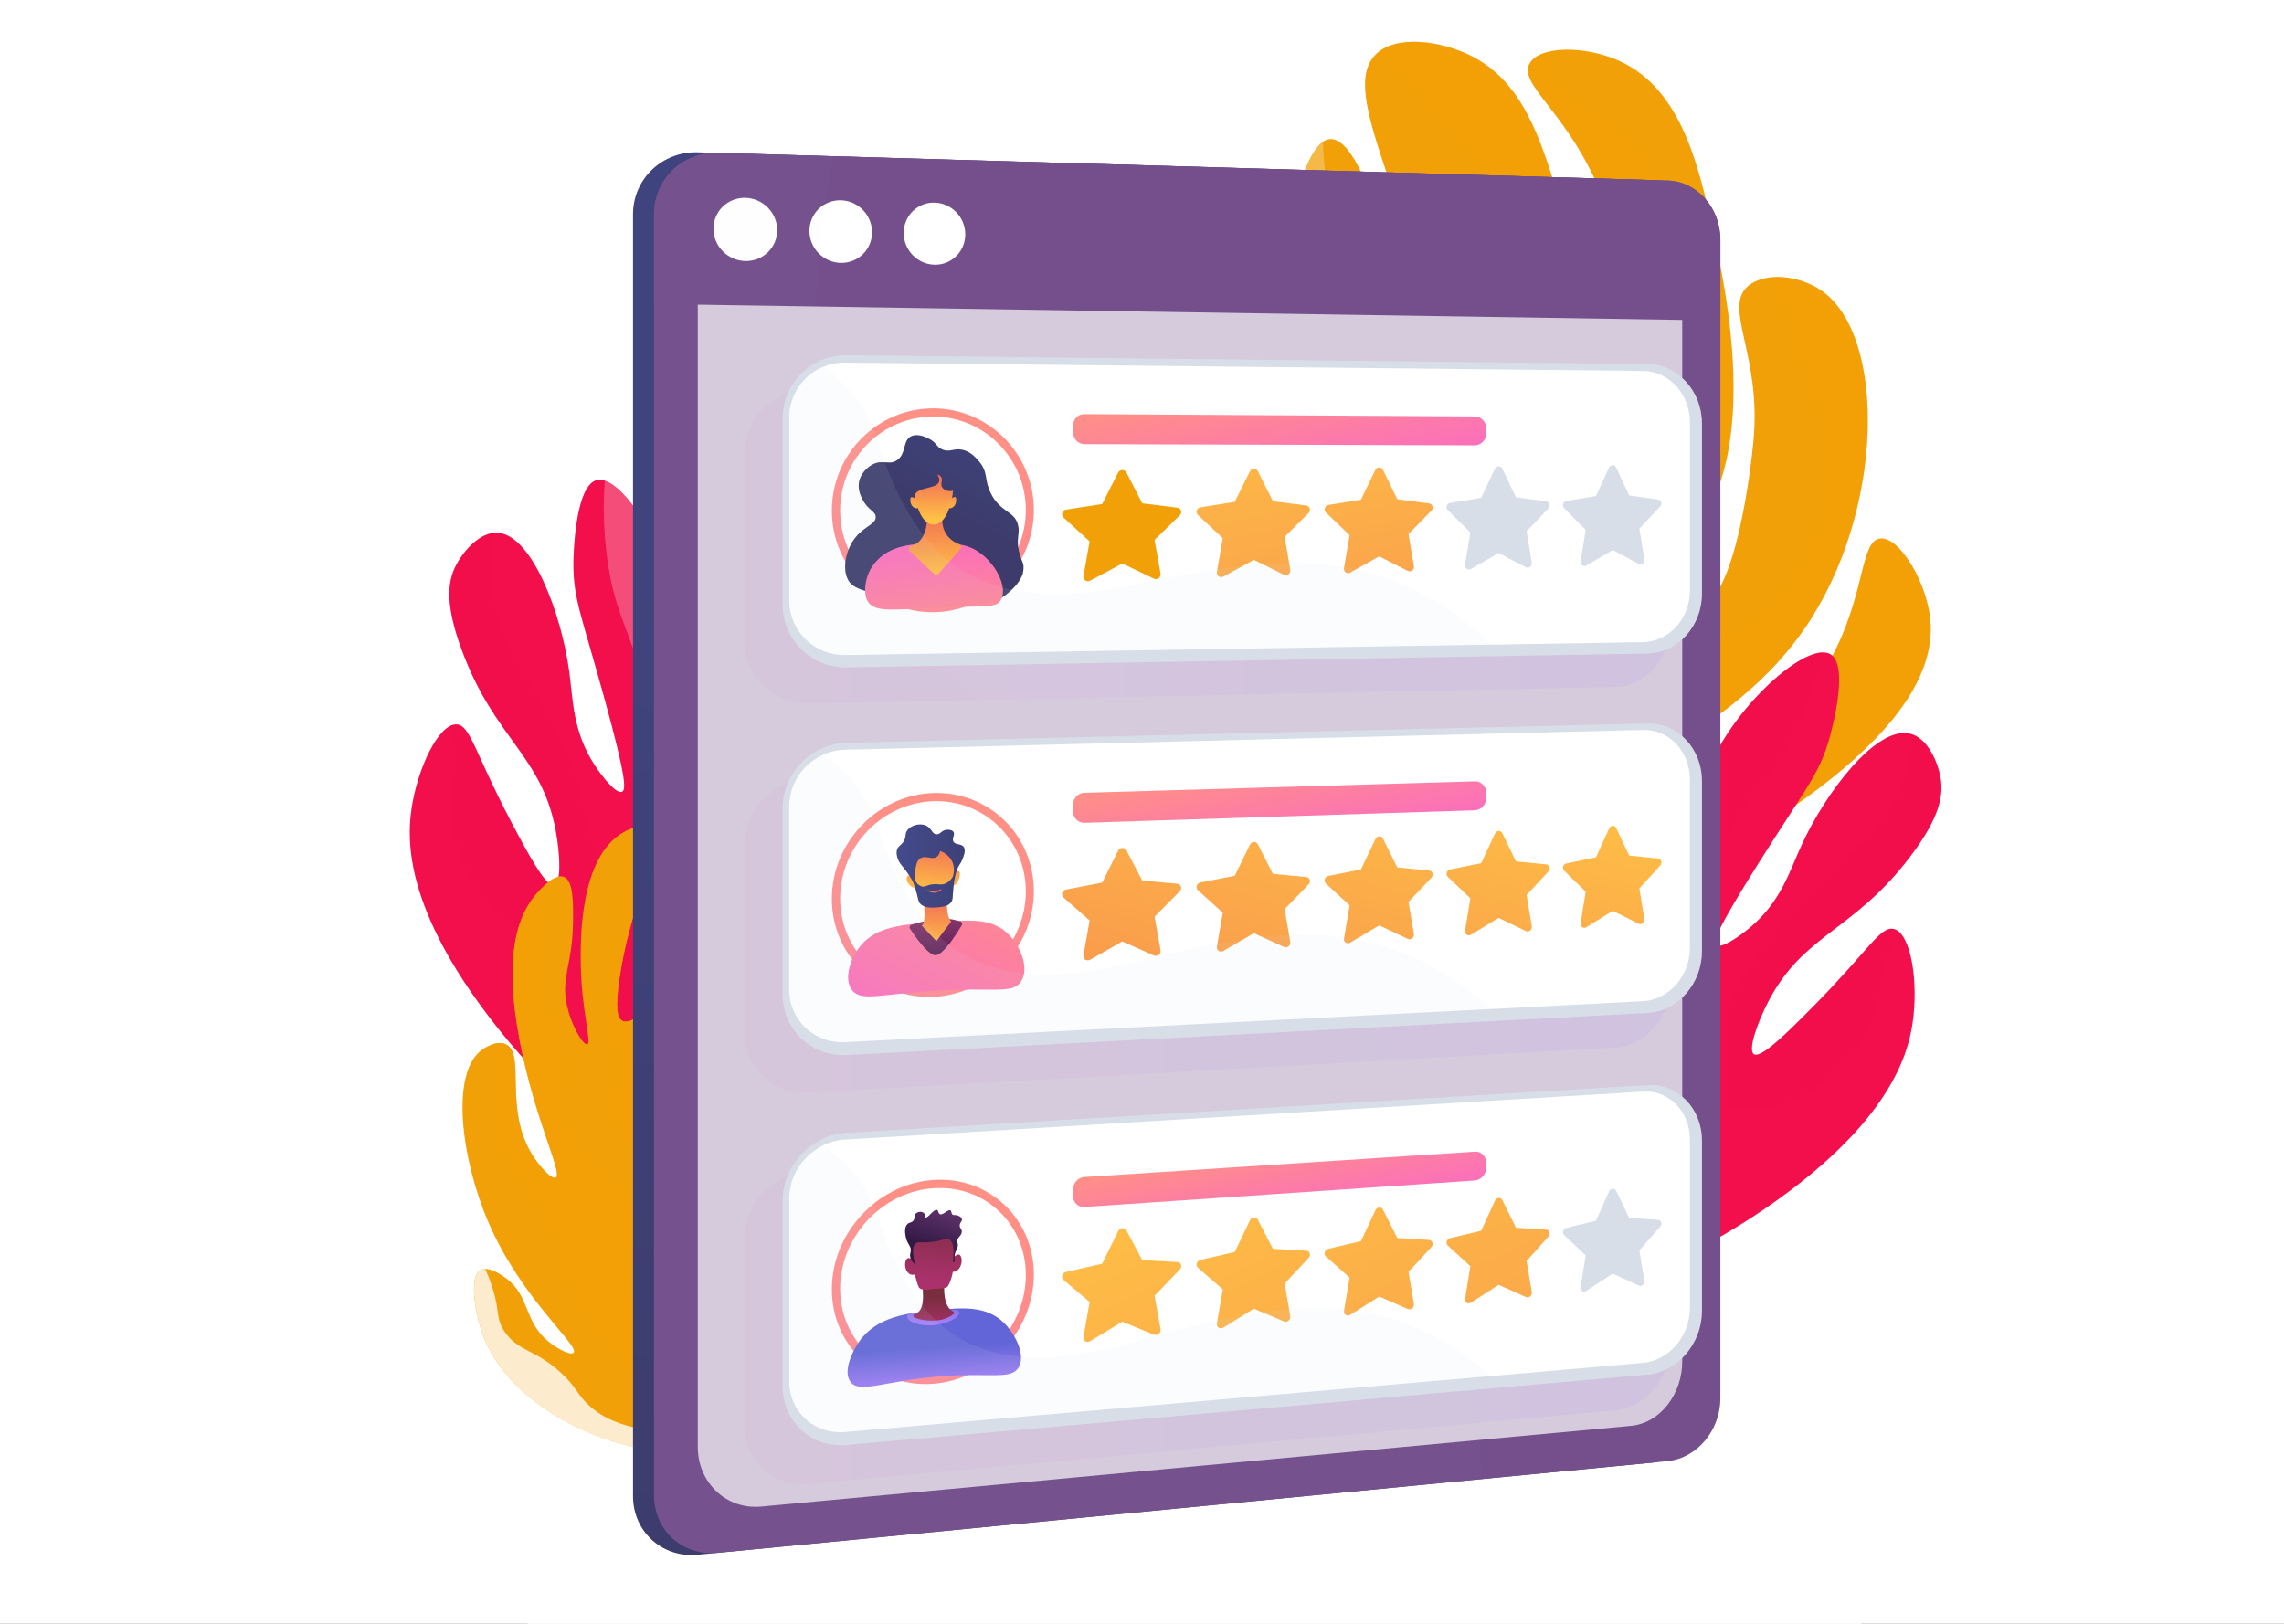 <svg width="1440" height="1024" viewBox="0 0 1440 1024" fill="none" xmlns="http://www.w3.org/2000/svg">
<rect x="0" y="0" width="1440" height="1024" fill="#333333" stroke="none"/>
<g clip-path="url(#clip0)">
<rect width="1440" height="1024" fill="white"/>
<path d="M848.593 1138H657.407C369.429 1138 136 903.058 136 613.213V420.787C136 130.942 369.429 -104 657.407 -104C1050.96 -104 1370 217.112 1370 613.213C1370 903.058 1136.57 1138 848.593 1138Z" fill="white"/>
<path d="M516.245 797.371C539.528 763.023 569.962 706.849 579.142 633.166C583.666 596.843 584.331 546.092 564.474 493.566C559.984 481.715 541.49 432.772 521.899 434.479C513.717 435.182 506.832 444.589 504.071 452.121C495.091 476.593 523.03 497.617 512.852 517.502C509.659 523.729 503.073 529.152 498.683 527.947C496.654 527.378 490.467 524.164 490.767 486.636C491.166 436.019 502.907 426.712 500.313 392.733C499.248 378.874 496.155 338.366 472.307 328.792C464.79 325.779 452.815 324.875 445.531 331.336C433.224 342.25 443.269 365.951 449.855 410.108C456.507 454.8 456.574 500.563 451.851 501.366C448.126 502.002 440.01 474.685 435.553 454.23C427.57 417.54 432.293 407.697 427.171 382.723C418.523 340.676 390.816 299.499 376.414 302.713C362.278 305.86 361.546 351.623 361.513 354.837C361.313 377.769 366.801 388.348 381.536 442.179C394.641 490.017 394.807 498.052 392.18 499.291C388.654 500.964 379.94 490.218 374.884 482.452C361.147 461.328 361.313 441.744 358.952 424.001C354.029 386.975 335.536 337.831 314.148 335.989C302.64 335.019 291.83 347.84 287.24 357.013C282.217 367.056 280.521 381.117 291.165 409.974C311.787 465.914 341.39 475.991 350.37 523.662C353.064 538.091 354.062 556.804 349.505 558.21C344.317 559.851 332.974 538.559 322.065 517.87C299.314 474.685 296.553 457.243 287.839 456.842C276.63 456.34 263.125 484.36 259.367 510.572C256.506 530.558 255.841 573.175 309.558 642.874C372.057 723.955 453.481 770.723 516.245 797.371Z" fill="#F20F4B"/>
<path opacity="0.26" d="M347.244 452.691C372.09 501.098 364.506 513.05 385.661 563.399C403.688 606.283 418.456 619.641 447.161 664.534C466.985 695.533 491.864 739.121 515.646 796.132C408.877 741.531 382.035 698.58 380.538 667.48C379.94 654.926 382.268 620.076 360.182 600.726C347.177 589.344 339.194 595.102 321.3 582.18C291.098 560.386 285.411 523.528 284.745 518.674C282.284 500.998 286.674 494.202 286.974 480.979C287.14 474.283 286.209 466.65 283.315 458.08C284.845 457.21 286.375 456.775 287.839 456.842C296.553 457.243 299.314 474.685 322.065 517.87C332.974 538.559 344.317 559.851 349.505 558.21C354.062 556.771 353.064 538.057 350.37 523.662C341.423 475.991 311.82 465.914 291.165 409.974C280.521 381.117 282.251 367.09 287.24 357.013C291.431 348.61 300.811 337.228 311.188 336.056C308.993 348.577 308.328 362.503 310.789 377.267C315.612 406.124 328.617 416.468 347.244 452.691Z" fill="#F20F4B"/>
<path opacity="0.26" d="M479.391 407.798C481.121 433.274 475.566 439.266 472.539 471.304C468.681 512.313 466.752 532.801 476.797 553.758C490.966 583.285 514.715 585.193 519.804 615.322C521.999 628.412 518.008 630.822 520.502 647.862C524.261 673.338 536.235 688.302 540.892 697.509C549.041 713.678 549.606 741.866 517.276 794.927C532.277 703.97 513.518 657.905 490.168 632.563C469.08 609.698 450.587 610.602 431.861 580.339C406.915 540.032 427.005 517.971 408.578 441.241C397.402 394.708 387.091 388.816 382.301 348.041C380.372 331.671 380.372 316.573 381.303 303.182C396.371 308.17 419.388 345.095 427.171 382.79C432.326 407.764 427.57 417.607 435.553 454.297C440.01 474.718 448.092 502.069 451.851 501.433C456.574 500.63 456.474 454.867 449.855 410.175C443.303 365.985 433.224 342.283 445.531 331.403C451.385 326.214 460.266 325.779 467.417 327.352C467.584 338.634 468.515 348.376 469.679 356.444C473.138 380.547 477.895 385.87 479.391 407.798Z" fill="white"/>
<path d="M501.277 897.635C486.842 905 445.232 923.747 395.207 911.461C360.515 902.958 316.244 878.185 303.438 838.983C299.713 827.601 295.489 805.305 302.939 800.987C308.128 797.974 317.275 804.769 319.038 806.075C334.205 817.357 330.081 832.79 345.348 845.645C351.268 850.633 359.816 854.952 361.613 853.043C365.704 848.691 328.75 819.399 307.796 770.489C290.666 730.484 283.681 676.117 304.203 661.755C304.968 661.22 313.117 655.662 319.104 658.675C331.711 665.003 316.843 700.12 336.533 729.781C341.157 736.744 348.009 743.942 350.403 742.669C355.492 739.958 334.671 702.028 325.79 645.419C318.007 595.939 329.016 575.15 336.933 565.241C339.061 562.563 349.14 550.444 355.526 552.955C361.546 555.332 361.413 569.626 361.28 581.009C361.014 607.958 353.829 615.959 357.156 632.597C360.016 647.059 367.766 659.245 370.227 658.542C373.287 657.638 366.635 637.451 366.169 608.46C365.937 593.897 365.105 540.635 393.078 524.834C399.098 521.419 408.611 518.54 412.669 522.39C416.86 526.374 413.068 535.48 404.886 560.186C399.83 575.485 393.677 594.935 390.417 617.633C387.889 635.342 388.954 642.037 392.346 643.778C395.173 645.218 399.497 643.109 402.125 640.799C415.197 629.316 396.803 603.907 408.511 574.815C412.037 566.011 419.92 553.022 427.138 553.892C439.71 555.432 444.101 598.149 444.567 603.137C446.529 623.458 449.323 652.415 435.553 682.645C428.535 698.045 417.924 712.205 423.712 721.11C425.242 723.487 428.435 726.232 431.661 725.864C439.178 724.994 439.345 707.92 451.951 685.758C457.206 676.552 462.86 666.576 468.981 667.246C475.899 667.982 480.988 682.076 482.451 692.922C486.642 723.554 465.056 749.633 471.143 754.219C471.675 754.621 473.903 754.453 478.327 754.119C488.272 753.315 490.634 751.809 493.927 752.478C501.51 754.085 505.236 765.601 505.601 766.84C511.788 786.759 486.709 800.116 474.103 842.23C467.584 863.957 470.577 872.695 472.473 876.745C479.292 891.073 495.49 896.128 501.277 897.635Z" fill="#F2A007"/>
<path d="M502.475 897.266C501.81 897.333 501.178 897.4 500.512 897.434C500.712 897.501 500.912 897.534 501.078 897.601C501.543 897.501 502.009 897.367 502.475 897.266Z" fill="url(#paint0_linear)"/>
<path d="M501.277 897.635C501.211 897.668 501.144 897.702 501.078 897.735C502.841 897.467 504.604 897.166 506.433 896.798C505.069 896.965 503.772 897.099 502.475 897.233C502.009 897.333 501.543 897.467 501.078 897.568C501.144 897.601 501.211 897.635 501.277 897.635Z" fill="url(#paint1_linear)"/>
<path d="M477.396 884.043C482.285 889.6 488.605 893.048 493.827 895.157C487.574 891.943 482.052 888.227 477.396 884.043Z" fill="url(#paint2_linear)"/>
<path d="M499.648 897.969C500.08 897.902 500.546 897.835 500.978 897.768C500.878 897.735 500.745 897.735 500.645 897.701C500.28 897.768 499.947 897.869 499.581 897.936C499.614 897.936 499.614 897.969 499.648 897.969Z" fill="url(#paint3_linear)"/>
<path opacity="0.8" d="M308.527 707.987C309.791 731.186 324.46 737.346 342.753 773.635C353.796 795.529 350.304 796.969 358.785 814.143C363.475 823.617 394.043 882.838 456.208 896.496C464.823 898.405 479.857 900.681 499.115 898.036C499.248 898.003 499.415 897.969 499.548 897.936C499.282 897.802 498.982 897.702 498.716 897.568C473.571 899.275 460.532 892.546 453.215 885.415C443.502 875.941 445.964 866.601 431.428 850.767C416.427 834.396 408.844 836.137 401.194 824.487C386.725 802.56 406.715 785.922 395.672 757.064C385.86 731.454 366.169 734.166 358.985 707.552C354.229 690.01 362.378 687.264 358.087 663.529C353.464 638.087 343.419 637.384 341.789 616.628C340.292 597.646 348.308 593.093 349.14 569.559C349.339 564.136 349.073 559.014 348.574 554.294C343.452 557.306 338.396 563.433 336.933 565.207C329.016 575.116 318.007 595.906 325.79 645.385C334.671 701.994 355.492 739.924 350.403 742.636C348.009 743.908 341.157 736.744 336.533 729.747C316.876 700.086 331.744 664.969 319.104 658.642C316.177 657.169 312.718 657.738 309.891 658.775C310.623 662.291 311.221 666.04 311.587 669.99C313.35 689.507 307.762 693.223 308.527 707.987Z" fill="#F2A007"/>
<path d="M499.681 897.501C498.982 897.367 498.284 897.199 497.585 897.032C497.984 897.199 498.35 897.4 498.75 897.568C499.049 897.534 499.382 897.534 499.681 897.501Z" fill="url(#paint4_linear)"/>
<path d="M499.581 897.936C499.947 897.869 500.28 897.768 500.645 897.701C500.346 897.635 500.013 897.568 499.714 897.501C499.415 897.534 499.082 897.534 498.783 897.568C499.016 897.702 499.315 897.802 499.581 897.936Z" fill="url(#paint5_linear)"/>
<path d="M499.149 898.034C499.315 898.002 499.481 898.002 499.647 897.969C499.614 897.969 499.614 897.936 499.58 897.936C499.414 897.969 499.281 898.002 499.149 898.034Z" fill="url(#paint6_linear)"/>
<path opacity="0.8" d="M499.149 898.036C474.469 903.593 453.88 904.33 439.677 903.928C413.534 903.225 385.295 902.054 368.232 883.105C363.176 877.481 362.311 873.866 354.428 866.434C338.063 850.967 327.154 852.675 318.406 840.154C312.419 831.584 315.313 827.634 310.556 812.335C309.425 808.719 307.929 804.669 305.933 800.283C304.869 800.317 303.871 800.518 303.006 801.053C295.555 805.372 299.78 827.667 303.505 839.05C316.31 878.251 360.581 903.024 395.273 911.527C444.101 923.512 484.88 905.97 500.246 898.237C500.08 898.17 499.88 898.07 499.714 898.003C499.481 898.003 499.315 898.003 499.149 898.036Z" fill="white"/>
<path opacity="0.8" d="M469.08 667.212C462.96 666.542 457.273 676.518 452.051 685.725C439.444 707.853 439.278 724.96 431.761 725.83C428.535 726.198 425.342 723.453 423.812 721.076C418.024 712.172 428.634 698.011 435.653 682.611C449.423 652.381 446.629 623.424 444.666 603.103C444.201 598.149 439.81 555.432 427.237 553.858C419.986 552.955 412.137 565.977 408.611 574.782C396.903 603.873 415.33 629.282 402.225 640.765C399.597 643.075 395.273 645.184 392.446 643.744C389.087 642.004 387.989 635.308 390.517 617.599C393.776 594.901 399.897 575.451 404.986 560.152C413.168 535.446 416.96 526.34 412.769 522.357C410.573 520.247 406.748 520.18 402.757 521.051C402.757 524.566 402.424 528.181 401.56 531.797C398.466 544.954 391.781 546.661 388.189 561.324C384.995 574.413 389.452 576.656 386.958 593.227C384.43 610.066 379.541 609.698 377.911 622.754C375.616 641.066 384.962 643.711 386.792 667.747C388.488 689.976 380.971 693.491 385.827 707.886C390.849 722.784 399.497 720.809 409.343 737.514C422.714 760.245 410.241 769.986 423.545 791.914C433.457 808.217 444.766 810.125 447.261 825.86C448.724 835.066 445.332 837.61 446.995 848.021C449.39 863.12 458.969 873.33 462.994 877.582C473.837 889.098 487.042 894.488 497.652 896.998C496.355 896.396 495.091 895.76 493.86 895.124C488.671 893.015 482.318 889.566 477.429 884.009C471.641 878.854 467.151 873.062 464.257 866.735C458.304 853.646 458.337 843.268 458.337 843.268C458.437 822.177 473.105 814.143 468.881 801.957C464.657 789.805 447.46 790.374 446.363 780.063C445.531 772.497 454.612 770.924 458.736 758.805C463.359 745.213 454.445 739.924 456.674 723.788C458.869 707.886 468.448 706.313 472.673 690.478C474.036 685.323 474.901 678.427 473.537 669.622C472.14 668.283 470.644 667.379 469.08 667.212Z" fill="#F2A007"/>
<path d="M499.681 897.501C499.947 897.467 500.213 897.467 500.512 897.434C498.816 896.965 496.454 896.229 493.794 895.157C495.024 895.793 496.288 896.429 497.585 897.032C498.317 897.199 499.016 897.367 499.681 897.501Z" fill="url(#paint7_linear)"/>
<path d="M501.078 897.601C500.945 897.634 500.779 897.668 500.645 897.701C500.745 897.734 500.878 897.734 500.978 897.767C501.011 897.767 501.045 897.767 501.078 897.767C501.144 897.734 501.211 897.701 501.277 897.668C501.211 897.634 501.144 897.601 501.078 897.601Z" fill="url(#paint8_linear)"/>
<path d="M501.045 897.768C501.045 897.768 501.078 897.768 501.078 897.735C501.045 897.735 501.011 897.735 500.978 897.735C501.011 897.768 501.011 897.768 501.045 897.768Z" fill="url(#paint9_linear)"/>
<path d="M499.648 897.969C499.814 898.036 500.013 898.137 500.18 898.204C500.479 898.07 500.745 897.902 501.011 897.768H500.978C500.546 897.835 500.08 897.902 499.648 897.969Z" fill="url(#paint10_linear)"/>
<path d="M500.645 897.701C500.778 897.668 500.945 897.634 501.078 897.601C500.912 897.568 500.712 897.501 500.512 897.434C500.246 897.467 499.947 897.467 499.681 897.501C500.013 897.568 500.313 897.635 500.645 897.701Z" fill="url(#paint11_linear)"/>
<path d="M654.18 663.529C741.625 591.152 767.036 525.436 774.121 478.937C779.543 443.25 789.987 315.133 764.209 216.711C760.75 203.554 750.273 166.495 767.469 150.225C775.086 142.994 788.989 139.111 798.801 144.266C814.567 152.501 807.549 177.542 817.827 246.572C821.12 268.7 826.275 295.951 844.003 324.005C845.267 326.013 856.975 344.526 860.335 342.919C864.792 340.777 850.024 304.99 832.794 246.17C812.771 177.81 808.979 145.003 820.388 113.266C822.982 106.035 829.468 87.991 838.848 87.69C852.518 87.255 866.987 124.649 872.276 154.175C877.365 182.597 872.309 194.649 879.693 237.801C884.948 268.533 889.272 272.718 892.432 273.086C899.55 273.99 909.229 256.716 913.154 241.517C922.135 206.768 900.315 185.677 877.298 118.087C862.863 75.672 854.048 48.722 866.721 34.997C879.327 21.338 908.531 25.757 927.39 35.164C960.053 51.468 971.195 87.556 982.371 123.778C990.653 150.593 1009.85 212.727 1002.13 257.251C1000.4 267.294 1001.63 280.484 1004.19 280.92C1008.41 281.656 1021.09 247.777 1023.75 212.76C1027.47 164.118 1011.04 125.352 1006.45 115.108C985.664 68.943 957.425 52.974 964.343 40.119C970.53 28.636 999.966 28.569 1021.85 38.847C1060.8 57.159 1071.51 106.404 1080.73 148.752C1087.78 181.158 1110.29 284.602 1067.49 335.722C1061.77 342.551 1045.43 359.758 1050.42 373.082C1052.99 379.878 1061.23 385.971 1068.52 385.134C1094.7 382.188 1104.27 290.762 1105.47 278.509C1110.79 224.042 1086.25 194.482 1101.81 180.656C1112.42 171.249 1134.28 173.592 1148.18 183.133C1189.79 211.622 1188.13 323.302 1137.7 396.449C1083.22 475.488 979.012 498.956 983.502 510.572C985.464 515.627 1005.42 512.146 1013.84 510.673C1023.62 508.966 1118.04 490.888 1158.09 407.965C1175.95 370.94 1173.42 340.81 1185.5 339.605C1197.54 338.4 1214.64 366.922 1217 390.691C1224.55 466.483 1086.85 537.856 1030.53 567.048C956.194 605.547 831.298 655.829 654.18 663.529Z" fill="#F2A007"/>
<path opacity="0.26" d="M942.557 119.359C962.115 156.753 942.324 174.931 951.737 239.977C959.421 293.138 974.255 292.033 976.118 326.649C978.812 376.463 949.974 413.187 899.75 477.095C866.422 519.51 826.175 569.759 754.829 613.715C721.934 633.968 690.535 647.928 663.394 657.637C661.664 658.641 659.934 659.612 658.172 660.616C712.488 649.468 754.497 634.973 784.066 623.021C819.922 608.492 837.617 597.646 853.117 584.556C878.396 563.265 879.194 551.782 918.609 502.169C961.017 448.74 965.075 455.736 978.613 429.624C1001.36 385.669 987.393 370.604 1012.57 334.65C1032.43 306.295 1047.83 306.027 1056.84 280.35C1062.86 263.21 1059.44 253.602 1053.92 211.923C1041.91 121.032 1050.96 111.458 1035.19 92.845C1017.73 72.189 999.102 75.102 981.074 47.316C978.014 42.629 975.586 37.942 973.59 33.389C969.233 34.862 965.94 37.072 964.31 40.152C957.392 53.007 985.631 69.009 1006.42 115.14C1011.04 125.384 1027.47 164.151 1023.72 212.793C1021.02 247.81 1008.38 281.689 1004.16 280.953C1001.6 280.517 1000.37 267.327 1002.1 257.284C1009.81 212.76 990.62 150.626 982.338 123.811C971.129 87.555 959.986 51.501 927.357 35.197C909.362 26.192 882.021 21.806 868.55 33.222C875.402 40.821 883.318 49.659 892.033 59.502C923.265 94.753 938.865 112.362 942.557 119.359Z" fill="#F2A007"/>
<path opacity="0.26" d="M1185.5 339.571C1173.43 340.777 1175.99 370.906 1158.09 407.932C1118.05 490.888 1023.62 508.932 1013.84 510.639C1005.42 512.112 985.465 515.594 983.503 510.539C979.012 498.889 1083.19 475.422 1137.7 396.416C1188.13 323.268 1189.79 211.589 1148.18 183.1C1139.47 177.141 1127.62 173.994 1117.38 174.797C1120.31 186.816 1124.07 200.608 1128.86 215.74C1141.89 256.95 1150.18 268.5 1150.64 292.001C1151.34 328.859 1132.02 357.113 1124.56 368.027C1102.28 400.667 1086.51 396.75 1022.65 448.238C980.842 481.916 964.81 501.969 959.754 508.463C935.606 539.497 924.796 566.848 921.636 573.677C906.436 606.484 846.532 642.874 655.545 662.458C655.112 662.826 654.68 663.195 654.214 663.563C831.365 655.863 956.262 605.614 1030.57 567.082C1086.88 537.89 1224.58 466.517 1217.03 390.725C1214.64 366.889 1197.54 338.366 1185.5 339.571Z" fill="#F2A007"/>
<path opacity="0.26" d="M801.628 261.905C807.915 301.207 794.643 304.253 802.892 338.5C812.338 377.635 831.996 383.393 828.537 408.233C825.543 429.658 809.977 432.169 794.111 462.935C779.543 491.156 778.877 515.728 777.547 525.637C773.921 552.452 748.909 593.629 660.234 658.776C661.298 658.407 662.329 658.039 663.394 657.671C707.166 632.496 736.336 605.279 756.16 582.515C777.979 557.44 779.01 548.535 819.523 500.228C861 450.749 873.772 443.551 885.347 414.928C890.536 402.107 908.131 358.586 892.997 314.296C880.192 276.768 855.412 272.483 852.352 236.127C850.423 212.995 859.869 208.241 856.31 180.388C853.283 156.753 845.267 150.794 838.981 126.055C836.619 116.815 834.424 104.529 834.125 89.364C827.239 94.017 822.483 107.341 820.321 113.266C808.946 145.003 812.737 177.81 832.728 246.17C849.957 304.99 864.758 340.81 860.268 342.919C856.909 344.526 845.234 326.013 843.937 324.005C826.208 295.951 821.053 268.667 817.76 246.572C807.515 177.542 814.5 152.501 798.734 144.266C792.914 141.22 785.663 141.387 779.143 143.496C776.416 154.477 774.953 166.528 775.917 179.417C778.412 213.262 794.976 220.259 801.628 261.905Z" fill="white"/>
<path d="M877.032 844.707C864.692 805.037 851.82 742.401 864.326 669.187C870.479 633.132 884.549 584.356 918.742 539.932C926.458 529.889 958.29 488.511 976.583 495.876C984.2 498.956 988.059 509.936 988.558 518.004C990.088 544.049 957.259 555.967 961.25 577.962C962.514 584.858 967.237 591.955 971.794 592.089C973.889 592.156 980.741 590.884 991.318 554.896C1005.59 506.354 997.039 494.001 1009.35 462.265C1014.37 449.343 1029.04 411.48 1054.61 409.304C1062.66 408.601 1074.37 411.246 1079.49 419.582C1088.11 433.609 1071.64 453.36 1052.59 493.7C1033.29 534.542 1019.99 578.297 1024.28 580.439C1027.67 582.146 1043.31 558.378 1053.48 540.133C1071.74 507.359 1070.05 496.579 1082.19 474.183C1102.64 436.488 1141.03 405.187 1153.9 412.485C1166.54 419.649 1154 463.638 1153.07 466.717C1146.65 488.712 1138.33 497.249 1108.66 544.418C1082.29 586.365 1079.83 593.997 1081.96 595.939C1084.85 598.584 1096.29 590.85 1103.38 584.892C1122.6 568.689 1128.12 549.941 1135.51 533.638C1150.91 499.659 1182.8 458.047 1203.83 462.566C1215.13 464.977 1221.75 480.443 1223.48 490.553C1225.38 501.634 1222.95 515.56 1204.42 540.066C1168.54 587.536 1137.27 588.507 1114.92 631.492C1108.17 644.481 1101.81 662.123 1105.74 664.801C1110.23 667.881 1127.22 650.841 1143.66 634.237C1177.92 599.588 1185.6 583.72 1194.05 585.862C1204.89 588.641 1209.71 619.406 1205.76 645.619C1202.73 665.571 1191.02 706.547 1119.51 757.499C1036.22 816.72 944.785 837.61 877.032 844.707Z" fill="#F20F4B"/>
<path opacity="0.26" d="M1138.37 564.437C1100.58 603.471 1104.41 617.13 1069.62 659.11C1039.98 694.864 1021.99 703.3 981.539 737.848C953.6 761.718 917.212 796.098 877.963 843.703C995.908 822.746 1033.99 789.47 1044.4 760.178C1048.59 748.36 1056.44 714.347 1083.19 702.262C1098.92 695.165 1104.87 703.032 1125.76 695.902C1160.95 683.883 1177.05 650.272 1179.11 645.853C1186.6 629.65 1184.33 621.85 1187.86 609.129C1189.66 602.668 1192.72 595.638 1197.97 588.306C1196.74 587.034 1195.41 586.164 1193.98 585.795C1185.53 583.619 1177.85 599.521 1143.59 634.17C1127.16 650.774 1110.16 667.814 1105.67 664.734C1101.75 662.023 1108.07 644.414 1114.85 631.425C1137.2 588.44 1168.44 587.469 1204.36 539.999C1222.88 515.494 1225.31 501.567 1223.42 490.486C1221.85 481.247 1216.17 467.588 1206.55 463.437C1205.02 476.058 1201.63 489.582 1195.01 502.973C1182.07 529.119 1166.64 535.245 1138.37 564.437Z" fill="#F20F4B"/>
<path opacity="0.26" d="M1024.91 482.786C1015.9 506.655 1019.49 514.02 1013.1 545.555C1004.92 585.929 1000.86 606.082 985.198 623.189C963.113 647.292 939.83 642.17 926.259 669.521C920.372 681.405 923.498 684.887 916.181 700.454C905.205 723.754 889.439 734.533 882.321 741.965C869.848 755.021 861.166 781.87 876.766 842.062C888.707 750.636 919.973 712.037 949.642 694.662C976.451 678.961 993.846 685.255 1020.56 661.754C1056.05 630.52 1043.24 603.504 1083.02 535.479C1107.17 494.235 1118.74 491.624 1135.11 453.995C1141.66 438.897 1146.05 424.435 1149.01 411.379C1133.15 411.714 1100.45 440.337 1082.12 474.115C1069.98 496.511 1071.68 507.324 1053.42 540.065C1043.24 558.31 1027.61 582.079 1024.21 580.371C1019.92 578.229 1033.23 534.474 1052.52 493.632C1071.58 453.292 1088.04 433.541 1079.43 419.514C1075.34 412.819 1066.95 409.806 1059.64 409.236C1056.24 419.983 1052.52 429.021 1049.09 436.386C1038.78 458.582 1032.66 462.264 1024.91 482.786Z" fill="#F20F4B"/>
<path d="M1041.34 113.534L513.817 98.202L439.877 96.059C417.425 95.39 399.098 112.898 399.098 135.127V192.105V943.498C399.098 965.727 417.392 982.633 439.843 980.457L922.866 933.823L1041.44 922.407C1060.1 920.6 1075 902.288 1075 882.168V202.483V150.928C1075.07 130.842 1060.04 114.103 1041.34 113.534Z" fill="url(#paint12_linear)"/>
<path d="M1084.65 881.801C1084.65 901.887 1070.01 919.596 1051.39 921.404L452.682 979.252C430.297 981.428 412.336 965.192 412.336 942.997V135.429C412.336 113.233 430.331 95.758 452.716 96.428L1051.52 113.869C1070.11 114.405 1084.65 131.144 1084.65 151.196V881.801Z" fill="#744F8C"/>
<path opacity="0.7" d="M439.943 122.707V912.599C439.943 934.694 457.705 952.135 479.89 950.06L1028.24 899.175C1046.96 897.434 1060.6 878.787 1060.6 858.634V138.475L439.943 122.707Z" fill="white"/>
<path d="M1084.65 151.196V202.115L412.336 191.703V135.428C412.336 113.233 429.965 95.758 452.35 96.394L1051.29 113.836C1069.92 114.371 1084.65 131.11 1084.65 151.196Z" fill="#744F8C"/>
<path d="M490.002 145.137C490.002 156.117 481.054 164.821 469.978 164.62C458.869 164.419 449.822 155.28 449.822 144.233C449.822 133.185 458.869 124.481 469.978 124.749C481.054 125.05 490.002 134.156 490.002 145.137Z" fill="white"/>
<path d="M549.806 146.476C549.806 157.356 540.992 165.993 530.115 165.792C519.205 165.591 510.324 156.519 510.324 145.605C510.324 134.658 519.205 126.021 530.115 126.289C540.992 126.523 549.806 135.596 549.806 146.476Z" fill="white"/>
<path d="M608.579 147.781C608.579 158.561 599.931 167.165 589.221 166.93C578.477 166.729 569.763 157.757 569.763 146.911C569.763 136.064 578.477 127.494 589.221 127.762C599.898 128.03 608.579 136.968 608.579 147.781Z" fill="white"/>
<g opacity="0.15">
<path opacity="0.15" d="M933.51 932.819L452.483 979.285C430.098 981.461 412.336 964.555 412.336 942.36V135.428C412.336 113.233 429.965 95.758 452.35 96.394L525.891 98.537C523.995 107.307 522.265 116.246 520.802 125.285C520.602 126.423 520.403 127.561 520.203 128.699C518.606 138.977 517.243 149.388 516.278 159.9C515.214 171.148 514.549 182.464 514.382 193.913C513.384 250.589 523.529 308.907 552.899 363.106C622.615 491.758 744.452 494.671 838.582 609.899C883.385 664.734 928.753 753.516 933.144 907.309C933.41 915.478 933.543 922.876 933.51 932.819Z" fill="#C6D9B8"/>
</g>
<g opacity="0.3">
<path opacity="0.3" d="M1018.23 250.154L509.826 246.17C503.107 246.103 496.721 247.71 491.133 250.589C478.161 257.251 469.247 270.743 469.247 286.309V404.015C469.247 426.344 487.507 444.12 509.826 443.652L926.459 435.115L1018.19 433.24C1037.25 432.839 1052.69 415.866 1052.69 395.411V287.515C1052.72 267.06 1037.29 250.288 1018.23 250.154Z" fill="url(#paint13_linear)"/>
</g>
<g opacity="0.3">
<path opacity="0.3" d="M1018.23 706.346L509.826 738.25C503.107 738.685 496.721 740.727 491.133 744.008C478.161 751.574 469.247 765.701 469.247 781.302V898.974C469.247 921.303 487.507 937.807 509.826 935.765L926.459 897.802L1018.19 889.433C1037.25 887.692 1052.69 869.648 1052.69 849.16V741.297C1052.72 720.842 1037.29 705.141 1018.23 706.346Z" fill="url(#paint14_linear)"/>
</g>
<g opacity="0.3">
<path opacity="0.3" d="M1018.23 477.564L509.826 491.457C503.107 491.624 496.721 493.466 491.133 496.546C478.161 503.676 469.247 517.469 469.247 533.036V650.741C469.247 673.07 487.507 690.211 509.826 688.972L926.459 665.772L1018.19 660.65C1037.25 659.579 1052.69 642.071 1052.69 621.616V513.719C1052.72 493.265 1037.29 477.028 1018.23 477.564Z" fill="url(#paint15_linear)"/>
</g>
<path d="M1073.04 266.96V374.522C1073.04 394.909 1057.71 411.782 1038.78 412.116L533.741 420.854C511.588 421.222 493.461 403.446 493.461 381.217V263.913C493.461 248.38 502.308 234.956 515.181 228.361C520.735 225.515 527.055 223.942 533.741 224.009L1038.78 229.599C1057.71 229.8 1073.04 246.572 1073.04 266.96Z" fill="#D8DEE8"/>
<path d="M1065.46 266.424C1065.46 248.648 1052.42 234.085 1035.92 233.918L532.643 228.695C513.351 228.495 497.585 244.028 497.585 263.378V378.606C497.585 397.956 513.484 413.388 532.776 413.087L1035.82 404.952C1052.32 404.684 1065.46 390.055 1065.46 372.279V266.424Z" fill="white"/>
<path d="M710.193 297.959L720.171 317.41L742.256 320.155C744.618 320.456 745.583 323.268 743.853 324.942L727.921 340.442L731.713 361.8C732.112 364.11 729.617 365.952 727.488 364.914L707.565 355.339L687.408 366.152C685.213 367.324 682.652 365.617 683.084 363.24L686.976 341.413L670.512 326.348C668.716 324.708 669.713 321.795 672.175 321.393L694.892 317.845L704.937 298.026C706.002 295.884 709.128 295.85 710.193 297.959Z" fill="#F2A007"/>
<path d="M793.047 297.089L802.526 316.07L823.548 318.782C825.809 319.083 826.707 321.829 825.078 323.469L809.91 338.567L813.503 359.39C813.902 361.633 811.507 363.441 809.478 362.436L790.519 353.063L771.36 363.574C769.265 364.713 766.837 363.039 767.236 360.729L770.928 339.437L755.262 324.741C753.566 323.134 754.497 320.289 756.858 319.92L778.478 316.472L788.058 297.156C789.022 295.08 792.016 295.047 793.047 297.089Z" fill="url(#paint16_linear)"/>
<path d="M871.91 296.285L880.957 314.832L901.014 317.477C903.176 317.744 904.007 320.456 902.477 322.029L888.008 336.759L891.434 357.08C891.8 359.289 889.538 361.03 887.609 360.026L869.548 350.853L851.288 361.097C849.292 362.202 846.964 360.562 847.363 358.319L850.889 337.529L835.954 323.168C834.324 321.594 835.222 318.816 837.451 318.447L858.04 315.1L867.153 296.252C868.118 294.277 870.945 294.277 871.91 296.285Z" fill="url(#paint17_linear)"/>
<path d="M947.147 295.482L955.762 313.593L974.887 316.171C976.949 316.439 977.748 319.083 976.284 320.623L962.481 335.019L965.74 354.87C966.106 357.013 963.944 358.72 962.082 357.75L944.852 348.778L927.423 358.787C925.527 359.859 923.299 358.285 923.665 356.076L927.024 335.789L912.788 321.762C911.258 320.222 912.09 317.51 914.218 317.175L933.843 313.894L942.557 295.482C943.488 293.574 946.216 293.54 947.147 295.482Z" fill="#D8DEE8"/>
<path d="M1018.93 294.746L1027.17 312.455L1045.43 314.999C1047.4 315.267 1048.16 317.845 1046.77 319.351L1033.59 333.412L1036.72 352.828C1037.05 354.937 1034.99 356.578 1033.23 355.641L1016.76 346.87L1000.13 356.645C998.337 357.716 996.208 356.143 996.54 354L999.734 334.182L986.13 320.456C984.666 318.983 985.464 316.305 987.493 315.97L1006.22 312.79L1014.53 294.779C1015.47 292.871 1018.03 292.837 1018.93 294.746Z" fill="#D8DEE8"/>
<path d="M937.002 273.488C937.002 277.538 933.576 280.819 929.751 280.819L683.783 280.083C679.659 280.083 676.465 276.634 676.465 272.416V268.767C676.465 264.549 679.492 261.135 683.617 261.168L929.918 262.608C933.743 262.641 937.002 265.922 937.002 270.006V273.488Z" fill="url(#paint18_linear)"/>
<path d="M588.722 386.071C553.431 386.506 524.461 357.783 524.461 321.996C524.461 286.242 553.431 257.318 588.722 257.519C623.646 257.753 651.819 286.477 651.819 321.594C651.819 356.745 623.68 385.636 588.722 386.071Z" fill="url(#paint19_linear)"/>
<path d="M646.763 321.628C646.763 353.967 620.919 380.481 588.722 380.849C556.258 381.217 529.683 354.871 529.683 321.963C529.683 289.055 556.225 262.541 588.722 262.708C620.886 262.909 646.763 289.289 646.763 321.628Z" fill="white"/>
<path d="M567.534 376.999C542.621 373.216 537.1 370.471 534.539 365.349C530.813 357.917 533.541 345.798 539.861 338.333C545.415 331.771 552.367 330.466 552.134 325.946C551.968 322.23 547.211 321.762 543.719 314.798C542.688 312.756 540.725 308.806 541.59 304.019C542.854 297.022 549.274 293.373 549.806 293.072C556.525 289.389 560.35 293.641 565.405 290.327C571.725 286.175 568.865 277.471 574.785 274.961C579.076 273.153 584.597 276.065 586.028 276.835C590.817 279.38 590.318 281.957 594.343 283.531C599.066 285.372 601.328 282.459 606.816 283.631C611.34 284.602 614.632 287.782 617.293 290.963C623.28 298.127 620.32 302.378 624.744 311.183C630.964 323.603 640.377 322.13 642.04 332.073C642.905 337.261 640.676 339.638 642.406 347.606C643.57 352.996 645.033 353.933 645.299 357.113C646.031 366.219 635.288 374.287 633.292 375.727C620.486 384.799 602.725 382.355 567.534 376.999Z" fill="url(#paint20_linear)"/>
<path opacity="0.3" d="M607.614 352.627C591.05 351.556 579.807 366.755 575.35 363.039C571.126 359.524 583.067 347.372 578.976 333.345C574.984 319.552 559.252 316.707 560.516 308.906C561.913 300.068 582.967 297.792 582.468 291.297C582.169 287.481 574.752 286.644 573.255 280.551C572.856 278.911 572.989 277.271 573.421 275.731C569.33 278.944 571.193 286.51 565.438 290.293C560.383 293.607 556.558 289.356 549.839 293.038C549.307 293.34 542.887 296.989 541.623 303.985C540.758 308.772 542.754 312.723 543.752 314.765C547.244 321.762 552.001 322.197 552.167 325.913C552.367 330.432 545.448 331.738 539.894 338.299C533.541 345.765 530.846 357.883 534.572 365.315C537.133 370.437 542.654 373.182 567.567 376.965C602.791 382.288 620.519 384.765 633.292 375.693C638.248 372.178 644.068 366.219 645.332 360.93C642.838 363.206 640.376 364.311 638.115 364.746C627.404 366.788 622.482 353.598 607.614 352.627Z" fill="url(#paint21_linear)"/>
<path d="M547.344 379.61C543.952 374.555 546.014 366.554 546.446 364.88C548.143 358.319 552.134 354.234 553.598 352.761C563.576 342.819 578.776 342.819 590.218 342.819C601.627 342.819 607.98 342.819 614.898 346.736C627.338 353.799 635.886 370.337 630.897 378.539C627.804 383.661 621.784 381.719 585.761 383.426C562.246 384.531 551.602 385.971 547.344 379.61Z" fill="url(#paint22_linear)"/>
<path d="M584.231 323.302C584.231 323.302 586.66 340.777 574.386 344.325C572.956 344.727 572.523 346.535 573.621 347.539L588.722 361.733C589.62 362.604 591.083 362.503 591.915 361.566L605.552 346.233C606.45 345.229 606.051 343.656 604.82 343.187C600.463 341.58 592.613 336.893 594.243 324.105L584.231 323.302Z" fill="url(#paint23_linear)"/>
<path d="M576.714 313.627C576.714 313.828 580.007 330.867 588.489 330.834C596.505 330.8 599.532 318.247 600.529 312.388C600.629 311.384 600.729 310.413 600.829 309.409C600.297 309.576 598.933 309.944 597.336 309.509C596.971 309.409 594.642 308.773 593.777 306.831C592.813 304.688 594.576 302.948 593.578 301.073C592.979 299.968 591.815 299.466 590.917 299.198C591.516 300.069 592.68 302.044 592.015 303.851C591.582 305.057 590.351 306.228 587.591 306.931C579.741 308.973 576.648 309.743 576.714 313.627Z" fill="url(#paint24_linear)"/>
<path d="M578.81 315.669C578.81 315.669 574.453 311.953 574.053 314.229C573.255 318.983 577.014 321.594 579.043 320.188C581.038 318.749 578.81 315.669 578.81 315.669Z" fill="url(#paint25_linear)"/>
<path d="M598.035 315.602C598.035 315.602 602.392 311.886 602.758 314.162C603.556 318.883 599.831 321.527 597.802 320.121C595.773 318.715 598.035 315.602 598.035 315.602Z" fill="url(#paint26_linear)"/>
<g opacity="0.3">
<path opacity="0.3" d="M947.613 413.69L533.741 420.854C511.588 421.222 493.461 403.446 493.461 381.217V263.913C493.461 248.38 502.308 234.955 515.181 228.361C516.544 229.298 517.908 230.235 519.239 231.24C519.538 231.44 519.804 231.675 520.103 231.909C532.942 241.584 543.852 254.104 550.305 270.307C550.97 271.981 551.602 273.689 552.167 275.463C552.167 275.496 552.201 275.53 552.201 275.53C555.261 285.071 558.587 294.076 562.212 302.546C573.554 328.792 588.19 349.313 609.943 361.633C614.433 364.177 619.256 366.387 624.378 368.228C626.241 368.897 628.17 369.5 630.099 370.069C651.187 376.162 677.53 376.396 711.024 369.467C713.485 368.964 715.947 368.429 718.375 367.96C719.739 367.659 721.102 367.391 722.499 367.123C737.866 363.976 752.867 361.097 767.569 358.888C768.6 358.754 769.631 358.586 770.629 358.453C775.052 357.816 779.443 357.281 783.833 356.812C787.126 356.444 790.419 356.143 793.679 355.875C794.377 355.841 795.076 355.774 795.774 355.741C799.267 355.507 802.726 355.306 806.185 355.205C808.38 355.138 810.576 355.105 812.738 355.071C818.259 355.038 823.78 355.205 829.235 355.574C835.355 356.009 841.409 356.712 847.429 357.75C849.924 358.185 852.419 358.653 854.88 359.189C884.749 365.65 913.853 380.48 942.79 408.903C944.353 410.409 945.883 411.982 947.447 413.589C947.513 413.556 947.58 413.623 947.613 413.69Z" fill="#D8DEE8"/>
</g>
<path d="M1073.04 719.268V826.83C1073.04 847.218 1057.71 865.162 1038.78 866.835L533.741 911.226C511.588 913.168 493.461 896.664 493.461 874.435V757.131C493.461 741.598 502.308 727.571 515.181 720.038C520.735 716.791 527.055 714.783 533.741 714.381L1038.78 684.318C1057.71 683.214 1073.04 698.881 1073.04 719.268Z" fill="#D8DEE8"/>
<path d="M1065.46 718.8C1065.46 701.024 1052.42 687.399 1035.92 688.403L532.643 718.666C513.351 719.838 497.585 736.476 497.585 755.826V871.054C497.585 890.404 513.484 904.732 532.776 903.058L1035.82 859.437C1052.32 857.998 1065.46 842.464 1065.46 824.688V718.8Z" fill="white"/>
<path d="M710.193 775.912L720.171 794.659L742.256 795.864C744.618 795.998 745.583 798.743 743.853 800.551L727.921 817.156L731.713 838.246C732.112 840.522 729.617 842.531 727.488 841.661L707.565 833.492L687.408 845.711C685.213 847.05 682.652 845.51 683.084 843.134L686.976 821.039L670.512 807.146C668.716 805.639 669.713 802.627 672.175 802.091L694.892 796.935L704.937 776.414C706.002 774.104 709.128 773.87 710.193 775.912Z" fill="url(#paint27_linear)"/>
<path d="M793.047 769.183L802.526 787.495L823.548 788.7C825.809 788.834 826.707 791.512 825.078 793.253L809.91 809.423L813.503 830.011C813.902 832.22 811.507 834.195 809.478 833.325L790.519 825.291L771.36 837.175C769.265 838.481 766.837 836.974 767.236 834.631L770.928 813.071L755.262 799.48C753.566 798.007 754.497 795.094 756.858 794.525L778.478 789.537L788.058 769.551C789.022 767.442 792.016 767.208 793.047 769.183Z" fill="url(#paint28_linear)"/>
<path d="M871.91 762.789L880.957 780.699L901.014 781.938C903.176 782.072 904.007 784.716 902.477 786.39L888.008 802.158L891.434 822.244C891.8 824.42 889.538 826.328 887.609 825.491L869.548 817.624L851.288 829.174C849.292 830.413 846.964 828.973 847.363 826.697L850.889 805.673L835.954 792.349C834.324 790.91 835.222 788.064 837.451 787.528L858.04 782.708L867.153 763.19C868.118 761.081 870.945 760.847 871.91 762.789Z" fill="url(#paint29_linear)"/>
<path d="M947.147 756.696L955.762 774.205L974.887 775.443C976.949 775.577 977.748 778.155 976.284 779.795L962.481 795.161L965.74 814.812C966.106 816.921 963.944 818.796 962.082 817.959L944.852 810.226L927.423 821.474C925.527 822.679 923.299 821.24 923.665 819.03L927.024 798.509L912.788 785.486C911.258 784.08 912.09 781.302 914.218 780.8L933.843 776.146L942.557 757.098C943.488 755.022 946.216 754.821 947.147 756.696Z" fill="url(#paint30_linear)"/>
<path d="M1018.93 750.905L1027.17 768.011L1045.43 769.25C1047.4 769.384 1048.16 771.895 1046.77 773.502L1033.59 788.499L1036.72 807.682C1037.05 809.757 1034.99 811.565 1033.23 810.762L1016.76 803.162L1000.13 814.109C998.337 815.314 996.208 813.875 996.54 811.732L999.734 791.68L986.13 778.925C984.666 777.552 985.464 774.841 987.493 774.339L1006.22 769.819L1014.53 751.239C1015.47 749.264 1018.03 749.03 1018.93 750.905Z" fill="#D8DEE8"/>
<path d="M937.002 736.61C937.002 740.661 933.576 744.176 929.751 744.443L683.783 761.148C679.659 761.416 676.465 758.269 676.465 754.051V750.402C676.465 746.184 679.492 742.502 683.617 742.267L929.918 726.265C933.743 726.031 937.002 729.078 937.002 733.128V736.61Z" fill="url(#paint31_linear)"/>
<path d="M588.722 872.594C553.431 875.506 524.461 848.825 524.461 813.071C524.461 777.318 553.431 746.352 588.722 744.075C623.646 741.832 651.819 768.58 651.819 803.698C651.819 838.782 623.68 869.715 588.722 872.594Z" fill="url(#paint32_linear)"/>
<path d="M646.763 804.066C646.763 836.405 620.919 864.76 588.722 867.405C556.258 870.083 529.683 845.578 529.683 812.703C529.683 779.795 556.225 751.407 588.722 749.298C620.886 747.189 646.763 771.727 646.763 804.066Z" fill="white"/>
<path d="M535.869 870.954C531.545 864.158 537.632 851.972 541.457 846.348C552.566 830.044 572.922 827.969 589.487 826.295C605.685 824.655 621.285 823.048 632.627 833.894C640.011 840.958 646.829 854.416 642.306 862.216C637.549 870.451 624.278 865.463 592.48 867.974C557.223 870.786 541.258 879.423 535.869 870.954Z" fill="url(#paint33_linear)"/>
<path d="M604.82 827.768C604.82 830.814 597.503 834.999 588.456 835.702C579.375 836.405 571.991 833.325 571.991 830.279C571.991 827.232 579.375 828.036 588.456 827.333C597.503 826.629 604.82 824.721 604.82 827.768Z" fill="url(#paint34_linear)"/>
<path d="M582.402 808.284C579.907 808.451 585.662 825.759 576.581 828.873C575.716 829.174 575.55 830.379 576.348 830.747C578.777 831.886 583.367 833.225 590.85 832.656C595.707 832.287 599.266 830.145 601.095 828.772C601.727 828.304 601.661 827.366 600.995 827.065C598.201 825.826 594.343 821.508 595.474 807.782L582.402 808.284Z" fill="url(#paint35_linear)"/>
<path d="M574.818 787.562C574.852 787.796 575.617 803.899 579.275 811.732C580.34 813.975 585.562 813.306 588.921 812.77C591.848 812.301 596.438 813.038 597.736 810.929C602.924 802.359 602.026 782.138 602.026 782.138C602.026 782.138 599.366 775.577 588.456 776.514C577.513 777.452 574.818 787.562 574.818 787.562Z" fill="url(#paint36_linear)"/>
<path d="M577.38 796.065C577.38 796.065 575.085 793.554 572.923 793.353C570.761 793.152 569.364 798.877 572.291 802.359C575.251 805.807 578.643 802.526 578.643 802.526L577.38 796.065Z" fill="url(#paint37_linear)"/>
<path d="M599.631 794.492C599.631 794.492 601.893 791.646 604.055 791.144C606.184 790.642 607.581 796.132 604.654 800.015C601.727 803.865 598.334 801.087 598.334 801.087L599.631 794.492Z" fill="url(#paint38_linear)"/>
<path d="M575.583 795.998C575.883 796.5 576.215 796.969 576.415 796.902C577.346 796.601 573.754 787.763 577.047 784.348C578.743 782.574 580.672 783.946 587.624 783.143C594.609 782.339 596.405 780.532 598.5 781.67C600.43 782.708 602.126 785.955 600.729 795.998C601.128 795.864 601.527 795.764 601.926 795.63C601.394 792.416 601.96 790.307 602.625 788.968C603.124 787.997 603.989 786.691 603.922 784.95C603.889 783.879 603.523 783.846 603.456 782.942C603.29 780.331 606.25 779.427 606.383 776.816C606.483 774.807 604.787 774.472 605.12 772.363C605.386 770.589 606.716 770.154 606.483 768.881C606.25 767.509 604.488 766.605 603.224 766.337C601.96 766.069 601.494 766.504 600.729 766.036C599.532 765.266 600.097 763.759 599.232 763.257C597.669 762.387 594.576 766.538 592.58 765.668C591.383 765.165 591.848 763.358 590.751 762.989C588.688 762.286 584.996 768.413 583.533 767.743C582.834 767.408 583.5 765.935 582.502 764.965C581.338 763.793 578.544 763.994 577.28 765.4C576.082 766.705 577.113 768.078 575.849 769.718C574.719 771.191 573.421 770.689 572.124 771.894C569.962 773.936 570.694 778.155 570.993 779.661C571.925 784.85 574.818 785.72 574.153 789.336C573.987 790.273 573.588 791.311 573.887 792.784C574.22 794.291 574.951 795.328 575.583 795.998Z" fill="url(#paint39_linear)"/>
<g opacity="0.3">
<path opacity="0.3" d="M602.159 782.808C601.893 780.264 603.889 778.925 603.556 777.117C603.29 775.677 601.627 774.439 600.097 774.271C596.804 773.903 594.642 778.958 591.349 778.657C588.788 778.422 589.088 775.276 586.194 774.238C581.637 772.564 576.814 778.958 573.787 777.485C572.856 777.05 571.958 775.811 571.891 772.296C570.129 774.439 570.827 778.289 571.093 779.695C572.024 784.884 574.918 785.754 574.253 789.37C574.087 790.307 573.688 791.345 573.987 792.818C574.253 794.257 575.018 795.329 575.617 795.998C575.916 796.5 576.249 796.969 576.448 796.902C577.38 796.601 573.787 787.763 577.08 784.348C578.777 782.574 580.706 783.946 587.657 783.143C594.642 782.339 596.438 780.532 598.534 781.67C600.463 782.708 602.159 785.955 600.762 795.998C601.162 795.864 601.561 795.764 601.96 795.63C601.428 792.416 601.993 790.307 602.658 788.968C602.858 788.566 603.124 788.097 603.357 787.595C603.29 786.758 603.157 785.821 602.858 784.85C602.492 783.712 602.226 783.611 602.159 782.808Z" fill="url(#paint40_linear)"/>
</g>
<g opacity="0.3">
<path opacity="0.3" d="M947.613 874.87L533.741 911.226C511.588 913.168 493.461 896.664 493.461 874.435V757.131C493.461 741.598 502.308 727.571 515.181 720.038C516.544 720.875 517.908 721.712 519.239 722.616C519.538 722.817 519.804 723.018 520.103 723.219C532.942 731.99 543.852 743.74 550.305 759.474C550.97 761.115 551.602 762.789 552.167 764.496C552.167 764.529 552.201 764.563 552.201 764.563C555.261 773.87 558.587 782.674 562.212 790.842C573.554 816.285 588.19 835.769 609.943 846.548C614.433 848.791 619.256 850.666 624.378 852.106C626.241 852.641 628.17 853.11 630.099 853.545C651.187 858.165 677.53 856.524 711.024 847.218C713.485 846.548 715.947 845.845 718.375 845.176C719.739 844.808 721.102 844.406 722.499 844.038C737.866 839.819 752.867 835.836 767.569 832.622C768.6 832.421 769.631 832.187 770.629 831.952C775.052 831.015 779.443 830.145 783.833 829.375C787.126 828.772 790.419 828.236 793.679 827.768C794.377 827.667 795.076 827.567 795.774 827.466C799.267 826.964 802.726 826.529 806.185 826.194C808.38 825.96 810.576 825.759 812.738 825.592C818.259 825.157 823.78 824.956 829.235 824.922C835.355 824.922 841.409 825.19 847.429 825.793C849.924 826.027 852.419 826.328 854.88 826.696C884.749 831.048 913.853 843.837 942.79 870.217C944.353 871.623 945.883 873.062 947.447 874.569C947.513 874.77 947.58 874.803 947.613 874.87Z" fill="#D8DEE8"/>
</g>
<path d="M1073.04 492.428V599.99C1073.04 620.377 1057.71 637.785 1038.78 638.79L533.741 665.304C511.588 666.475 493.461 649.302 493.461 627.073V509.769C493.461 494.236 502.308 480.51 515.181 473.446C520.735 470.4 527.055 468.592 533.741 468.425L1038.78 456.239C1057.71 455.804 1073.04 472.04 1073.04 492.428Z" fill="#D8DEE8"/>
<path d="M1065.46 491.792C1065.46 474.015 1052.42 459.922 1035.92 460.323L532.61 472.81C513.318 473.279 497.552 489.381 497.552 508.731V623.959C497.552 643.309 513.451 658.173 532.743 657.202L1035.79 631.391C1052.29 630.554 1065.42 615.456 1065.42 597.68V491.792H1065.46Z" fill="white"/>
<path d="M710.193 536.216L720.171 555.331L742.256 557.307C744.618 557.507 745.583 560.319 743.853 562.027L727.921 578.062L731.713 599.287C732.112 601.563 729.617 603.505 727.488 602.534L707.565 593.663L687.408 605.179C685.213 606.417 682.652 604.811 683.084 602.434L686.976 580.473L670.512 565.977C668.716 564.404 669.713 561.458 672.175 560.956L694.892 556.604L704.937 536.45C706.002 534.274 709.128 534.14 710.193 536.216Z" fill="url(#paint41_linear)"/>
<path d="M793.047 532.433L802.526 551.08L823.548 553.055C825.809 553.256 826.707 556.001 825.078 557.675L809.91 573.308L813.503 593.997C813.902 596.24 811.507 598.115 809.478 597.178L790.519 588.474L771.36 599.655C769.265 600.86 766.837 599.287 767.236 596.977L770.928 575.551L755.262 561.391C753.566 559.851 754.497 556.972 756.858 556.503L778.478 552.285L788.058 532.634C789.022 530.525 792.016 530.391 793.047 532.433Z" fill="url(#paint42_linear)"/>
<path d="M871.91 528.818L880.957 547.029L901.014 548.971C903.176 549.171 904.007 551.85 902.477 553.49L888.008 568.756L891.434 588.976C891.8 591.152 889.538 592.993 887.609 592.089L869.548 583.552L851.288 594.466C849.292 595.637 846.964 594.098 847.363 591.855L850.889 570.965L835.954 557.139C834.324 555.633 835.222 552.82 837.451 552.385L858.04 548.301L867.153 529.119C868.118 526.976 870.945 526.842 871.91 528.818Z" fill="url(#paint43_linear)"/>
<path d="M947.147 525.403L955.762 543.213L974.887 545.121C976.949 545.322 977.748 547.933 976.284 549.54L962.481 564.404L965.74 584.155C966.106 586.298 963.944 588.072 962.082 587.168L944.852 578.832L927.423 589.445C925.527 590.583 923.299 589.076 923.665 586.867L927.024 566.479L912.788 552.954C911.258 551.481 912.09 548.736 914.218 548.301L933.843 544.351L942.557 525.637C943.488 523.595 946.216 523.461 947.147 525.403Z" fill="url(#paint44_linear)"/>
<path d="M1018.93 522.122L1027.17 539.53L1045.43 541.438C1047.4 541.639 1048.16 544.183 1046.77 545.757L1033.59 560.286L1036.72 579.602C1037.05 581.678 1034.99 583.419 1033.23 582.548L1016.76 574.38L1000.13 584.724C998.337 585.862 996.208 584.356 996.54 582.213L999.734 562.295L986.13 549.071C984.666 547.632 985.464 544.953 987.493 544.518L1006.22 540.668L1014.53 522.39C1015.47 520.348 1018.03 520.247 1018.93 522.122Z" fill="url(#paint45_linear)"/>
<path d="M937.002 503.408C937.002 507.459 933.576 510.874 929.751 510.974L683.783 518.875C679.659 519.009 676.465 515.728 676.465 511.476V507.827C676.465 503.609 679.492 500.061 683.617 499.96L929.918 492.729C933.743 492.629 937.002 495.809 937.002 499.86V503.408Z" fill="url(#paint46_linear)"/>
<path d="M588.722 628.613C553.431 630.287 524.461 602.568 524.461 566.814C524.461 531.06 553.431 501.098 588.722 500.094C623.646 499.09 651.819 526.842 651.819 561.96C651.819 597.044 623.68 626.939 588.722 628.613Z" fill="url(#paint47_linear)"/>
<path d="M646.763 562.127C646.763 594.466 620.919 621.917 588.722 623.39C556.258 624.897 529.683 599.488 529.683 566.58C529.683 533.672 556.225 506.221 588.722 505.25C620.886 504.312 646.763 529.755 646.763 562.127Z" fill="white"/>
<path d="M592.347 624.596C555.859 626.604 542.987 632.061 537.133 624.328C531.745 617.197 536.202 604.041 542.621 596.341C552.766 584.189 568.964 582.95 591.017 581.444C611.639 580.037 624.245 579.167 634.19 587.67C643.47 595.638 649.357 610.87 643.603 619.139C638.315 626.872 626.839 622.721 592.347 624.596Z" fill="url(#paint48_linear)"/>
<path d="M578.91 581.912L574.652 583.184C573.621 583.486 573.122 584.724 573.721 585.628C576.615 590.081 584.298 601.195 589.121 602.333C594.077 603.505 603.324 588.641 606.384 583.419C606.916 582.515 606.483 581.376 605.519 581.109L602.425 580.238C599.898 579.535 597.203 579.334 594.542 579.636L582.901 581.042C581.537 581.243 580.207 581.51 578.91 581.912Z" fill="url(#paint49_linear)"/>
<path d="M582.069 565.107C582.069 565.107 584.398 581.979 581.171 583.753L590.385 593.495L599.698 581.142C599.698 581.142 596.172 578.598 597.104 564.537L582.069 565.107Z" fill="url(#paint50_linear)"/>
<path d="M576.615 540.97C576.282 541.438 571.958 563.031 586.926 564.671C601.827 566.345 602.492 550.544 602.292 543.849C602.093 537.153 595.274 534.977 591.383 534.642C587.491 534.308 577.812 539.329 576.615 540.97Z" fill="url(#paint51_linear)"/>
<path d="M575.75 553.524C575.75 553.524 574.985 550.042 572.424 552.318C569.862 554.595 573.954 560.252 577.313 559.884L575.75 553.524Z" fill="url(#paint52_linear)"/>
<path d="M601.86 550.109C601.428 550.41 600.197 558.645 600.197 558.645C600.197 558.645 602.359 558.813 603.889 555.833C605.452 552.854 606.217 546.996 601.86 550.109Z" fill="url(#paint53_linear)"/>
<path d="M607.714 534.274C606.151 531.696 602.193 533.069 601.028 530.592C600.064 528.483 602.326 526.407 601.128 524.599C600.097 523.093 597.603 523.227 597.137 523.227C593.744 523.394 592.979 526.139 590.551 526.139C587.591 526.173 587.491 522.089 583.566 520.482C579.774 518.942 574.186 520.482 571.958 523.662C570.195 526.139 571.692 527.88 569.397 531.094C567.8 533.303 566.403 533.437 565.638 535.58C564.907 537.588 565.405 539.463 565.805 540.836C566.736 544.15 568.499 545.59 571.126 549.071C572.291 550.611 573.92 552.954 575.583 556.001C576.282 557.842 577.28 560.721 578.211 564.37C579.043 567.684 579.009 568.354 579.774 569.392C582.469 573.007 588.655 572.405 591.25 572.17C594.21 571.869 597.902 571.534 599.765 568.856C600.762 567.417 600.629 566.144 600.862 562.73C601.028 560.286 601.361 556.871 602.159 552.72C602.159 552.72 602.492 550.812 603.357 548.469C604.421 545.523 605.552 545.02 606.783 541.974C607.714 539.53 608.978 536.383 607.714 534.274ZM595.374 557.44C593.545 558.01 592.314 557.608 589.819 557.541C584.83 557.44 583.267 559.851 580.905 558.913C579.907 558.512 577.646 557.407 577.18 555.097C576.914 553.591 576.714 551.548 577.014 549.172C577.413 546.259 577.845 542.878 580.174 541.338C583.533 539.061 587.79 542.61 590.85 540.133C592.015 539.162 592.48 537.756 592.713 536.685C593.378 536.885 598.8 538.693 600.762 544.451C601.993 548 601.295 551.214 600.696 552.988C599.565 554.695 597.835 556.67 595.374 557.44Z" fill="url(#paint54_linear)"/>
<path d="M585.063 561.357C586.992 561.893 589.886 562.194 593.112 560.821C593.445 560.688 593.744 561.056 593.445 561.257C592.281 562.127 590.584 563.064 588.755 562.997C587.225 562.931 585.828 562.395 584.764 561.826C584.464 561.658 584.697 561.257 585.063 561.357Z" fill="url(#paint55_linear)"/>
<g opacity="0.3">
<path opacity="0.3" d="M947.613 643.577L533.741 665.303C511.588 666.475 493.461 649.301 493.461 627.073V509.769C493.461 494.236 502.308 480.51 515.181 473.446C516.544 474.317 517.908 475.221 519.239 476.158C519.538 476.359 519.804 476.56 520.103 476.794C532.942 486 543.852 498.153 550.305 514.121C550.97 515.761 551.602 517.469 552.167 519.21C552.167 519.243 552.201 519.277 552.201 519.277C555.261 528.717 558.587 537.622 562.212 545.924C573.554 571.769 588.19 591.754 609.943 603.337C614.433 605.748 619.256 607.79 624.378 609.43C626.241 610.033 628.17 610.568 630.099 611.071C651.187 616.427 677.53 615.724 711.024 607.622C713.485 607.02 715.947 606.417 718.375 605.848C719.739 605.513 721.102 605.179 722.499 604.877C737.866 601.195 752.867 597.78 767.569 595.069C768.6 594.901 769.631 594.7 770.629 594.533C775.052 593.763 779.443 593.027 783.833 592.424C787.126 591.955 790.419 591.52 793.679 591.152C794.377 591.085 795.076 590.984 795.774 590.951C799.267 590.583 802.726 590.281 806.185 590.047C808.38 589.913 810.576 589.779 812.738 589.679C818.259 589.444 823.78 589.411 829.235 589.612C835.355 589.813 841.409 590.315 847.429 591.152C849.924 591.487 852.419 591.888 854.88 592.323C884.749 597.747 913.853 611.539 942.79 638.957C944.353 640.43 945.883 641.936 947.447 643.476C947.513 643.443 947.58 643.51 947.613 643.577Z" fill="#D8DEE8"/>
</g>
</g>
<defs>
<linearGradient id="paint0_linear" x1="336.26" y1="644.191" x2="537.05" y2="945.337" gradientUnits="userSpaceOnUse">
<stop stop-color="#FFC444"/>
<stop offset="0.996" stop-color="#F36F56"/>
</linearGradient>
<linearGradient id="paint1_linear" x1="337.854" y1="643.11" x2="538.654" y2="944.271" gradientUnits="userSpaceOnUse">
<stop stop-color="#FFC444"/>
<stop offset="0.996" stop-color="#F36F56"/>
</linearGradient>
<linearGradient id="paint2_linear" x1="328.678" y1="649.198" x2="529.492" y2="950.385" gradientUnits="userSpaceOnUse">
<stop stop-color="#FFC444"/>
<stop offset="0.996" stop-color="#F36F56"/>
</linearGradient>
<linearGradient id="paint3_linear" x1="335.189" y1="644.843" x2="536.046" y2="946.018" gradientUnits="userSpaceOnUse">
<stop stop-color="#FFC444"/>
<stop offset="0.996" stop-color="#F36F56"/>
</linearGradient>
<linearGradient id="paint4_linear" x1="334.285" y1="645.46" x2="535.096" y2="946.649" gradientUnits="userSpaceOnUse">
<stop stop-color="#FFC444"/>
<stop offset="0.996" stop-color="#F36F56"/>
</linearGradient>
<linearGradient id="paint5_linear" x1="334.864" y1="645.072" x2="535.689" y2="946.254" gradientUnits="userSpaceOnUse">
<stop stop-color="#FFC444"/>
<stop offset="0.996" stop-color="#F36F56"/>
</linearGradient>
<linearGradient id="paint6_linear" x1="334.745" y1="650.189" x2="530.327" y2="948.798" gradientUnits="userSpaceOnUse">
<stop stop-color="#FFC444"/>
<stop offset="0.996" stop-color="#F36F56"/>
</linearGradient>
<linearGradient id="paint7_linear" x1="333.697" y1="645.868" x2="534.497" y2="947.045" gradientUnits="userSpaceOnUse">
<stop stop-color="#FFC444"/>
<stop offset="0.996" stop-color="#F36F56"/>
</linearGradient>
<linearGradient id="paint8_linear" x1="335.782" y1="646.256" x2="534.696" y2="946.566" gradientUnits="userSpaceOnUse">
<stop stop-color="#FFC444"/>
<stop offset="0.996" stop-color="#F36F56"/>
</linearGradient>
<linearGradient id="paint9_linear" x1="335.621" y1="651.117" x2="506.259" y2="914.092" gradientUnits="userSpaceOnUse">
<stop stop-color="#FFC444"/>
<stop offset="0.996" stop-color="#F36F56"/>
</linearGradient>
<linearGradient id="paint10_linear" x1="335.218" y1="644.888" x2="536.001" y2="946.036" gradientUnits="userSpaceOnUse">
<stop stop-color="#FFC444"/>
<stop offset="0.996" stop-color="#F36F56"/>
</linearGradient>
<linearGradient id="paint11_linear" x1="335.402" y1="644.699" x2="536.263" y2="945.874" gradientUnits="userSpaceOnUse">
<stop stop-color="#FFC444"/>
<stop offset="0.996" stop-color="#F36F56"/>
</linearGradient>
<linearGradient id="paint12_linear" x1="744.776" y1="377.802" x2="703.086" y2="1079.02" gradientUnits="userSpaceOnUse">
<stop stop-color="#40447E"/>
<stop offset="0.996" stop-color="#3C3B6B"/>
</linearGradient>
<linearGradient id="paint13_linear" x1="469.266" y1="344.927" x2="1052.71" y2="344.927" gradientUnits="userSpaceOnUse">
<stop offset="0.004" stop-color="#E38DDD"/>
<stop offset="1" stop-color="#9571F6"/>
</linearGradient>
<linearGradient id="paint14_linear" x1="469.266" y1="821.115" x2="1052.71" y2="821.115" gradientUnits="userSpaceOnUse">
<stop offset="0.004" stop-color="#E38DDD"/>
<stop offset="1" stop-color="#9571F6"/>
</linearGradient>
<linearGradient id="paint15_linear" x1="469.266" y1="583.295" x2="1052.71" y2="583.295" gradientUnits="userSpaceOnUse">
<stop offset="0.004" stop-color="#E38DDD"/>
<stop offset="1" stop-color="#9571F6"/>
</linearGradient>
<linearGradient id="paint16_linear" x1="770.256" y1="221.258" x2="857.193" y2="656.791" gradientUnits="userSpaceOnUse">
<stop stop-color="#FFC444"/>
<stop offset="0.996" stop-color="#F36F56"/>
</linearGradient>
<linearGradient id="paint17_linear" x1="846.679" y1="206.595" x2="932.544" y2="636.758" gradientUnits="userSpaceOnUse">
<stop stop-color="#FFC444"/>
<stop offset="0.996" stop-color="#F36F56"/>
</linearGradient>
<linearGradient id="paint18_linear" x1="800.133" y1="237.781" x2="813.389" y2="304.194" gradientUnits="userSpaceOnUse">
<stop stop-color="#FF9085"/>
<stop offset="1" stop-color="#FB6FBB"/>
</linearGradient>
<linearGradient id="paint19_linear" x1="599.056" y1="270.592" x2="495.979" y2="747.942" gradientUnits="userSpaceOnUse">
<stop stop-color="#FF9085"/>
<stop offset="1" stop-color="#FB6FBB"/>
</linearGradient>
<linearGradient id="paint20_linear" x1="626.328" y1="267.172" x2="596.276" y2="325.644" gradientUnits="userSpaceOnUse">
<stop stop-color="#40447E"/>
<stop offset="0.996" stop-color="#3C3B6B"/>
</linearGradient>
<linearGradient id="paint21_linear" x1="626.388" y1="267.35" x2="596.366" y2="325.765" gradientUnits="userSpaceOnUse">
<stop stop-color="#40447E"/>
<stop offset="0.996" stop-color="#3C3B6B"/>
</linearGradient>
<linearGradient id="paint22_linear" x1="593.346" y1="404.991" x2="585.276" y2="346.857" gradientUnits="userSpaceOnUse">
<stop stop-color="#FF9085"/>
<stop offset="1" stop-color="#FB6FBB"/>
</linearGradient>
<linearGradient id="paint23_linear" x1="590.389" y1="364.141" x2="588.506" y2="323.542" gradientUnits="userSpaceOnUse">
<stop stop-color="#FFC444"/>
<stop offset="0.996" stop-color="#F36F56"/>
</linearGradient>
<linearGradient id="paint24_linear" x1="588.346" y1="328.422" x2="589.068" y2="300.933" gradientUnits="userSpaceOnUse">
<stop stop-color="#FFC444"/>
<stop offset="0.996" stop-color="#F36F56"/>
</linearGradient>
<linearGradient id="paint25_linear" x1="576.681" y1="325.597" x2="577.341" y2="300.485" gradientUnits="userSpaceOnUse">
<stop stop-color="#FFC444"/>
<stop offset="0.996" stop-color="#F36F56"/>
</linearGradient>
<linearGradient id="paint26_linear" x1="599.668" y1="326.134" x2="600.327" y2="301.063" gradientUnits="userSpaceOnUse">
<stop stop-color="#FFC444"/>
<stop offset="0.996" stop-color="#F36F56"/>
</linearGradient>
<linearGradient id="paint27_linear" x1="667.706" y1="715.706" x2="977.41" y2="1412.99" gradientUnits="userSpaceOnUse">
<stop stop-color="#FFC444"/>
<stop offset="0.996" stop-color="#F36F56"/>
</linearGradient>
<linearGradient id="paint28_linear" x1="738.097" y1="679.911" x2="1043.73" y2="1368.02" gradientUnits="userSpaceOnUse">
<stop stop-color="#FFC444"/>
<stop offset="0.996" stop-color="#F36F56"/>
</linearGradient>
<linearGradient id="paint29_linear" x1="805.158" y1="645.866" x2="1106.92" y2="1325.27" gradientUnits="userSpaceOnUse">
<stop stop-color="#FFC444"/>
<stop offset="0.996" stop-color="#F36F56"/>
</linearGradient>
<linearGradient id="paint30_linear" x1="869.119" y1="613.443" x2="1167.21" y2="1284.59" gradientUnits="userSpaceOnUse">
<stop stop-color="#FFC444"/>
<stop offset="0.996" stop-color="#F36F56"/>
</linearGradient>
<linearGradient id="paint31_linear" x1="801.798" y1="718.589" x2="811.674" y2="768.065" gradientUnits="userSpaceOnUse">
<stop stop-color="#FF9085"/>
<stop offset="1" stop-color="#FB6FBB"/>
</linearGradient>
<linearGradient id="paint32_linear" x1="599.238" y1="756.302" x2="494.441" y2="1241.62" gradientUnits="userSpaceOnUse">
<stop stop-color="#FF9085"/>
<stop offset="1" stop-color="#FB6FBB"/>
</linearGradient>
<linearGradient id="paint33_linear" x1="590.267" y1="876.705" x2="588.27" y2="849.721" gradientUnits="userSpaceOnUse">
<stop stop-color="#AA80F9"/>
<stop offset="0.996" stop-color="#6165D7"/>
</linearGradient>
<linearGradient id="paint34_linear" x1="588.548" y1="837.149" x2="588.096" y2="809.74" gradientUnits="userSpaceOnUse">
<stop stop-color="#AA80F9"/>
<stop offset="0.996" stop-color="#6165D7"/>
</linearGradient>
<linearGradient id="paint35_linear" x1="588.758" y1="839.571" x2="588.617" y2="817.167" gradientUnits="userSpaceOnUse">
<stop stop-color="#AB316D"/>
<stop offset="1" stop-color="#792D3D"/>
</linearGradient>
<linearGradient id="paint36_linear" x1="586.88" y1="807.802" x2="590.617" y2="763.11" gradientUnits="userSpaceOnUse">
<stop stop-color="#AB316D"/>
<stop offset="1" stop-color="#792D3D"/>
</linearGradient>
<linearGradient id="paint37_linear" x1="574.021" y1="807.333" x2="577.645" y2="763.984" gradientUnits="userSpaceOnUse">
<stop stop-color="#AB316D"/>
<stop offset="1" stop-color="#792D3D"/>
</linearGradient>
<linearGradient id="paint38_linear" x1="601.541" y1="807.929" x2="605.29" y2="763.079" gradientUnits="userSpaceOnUse">
<stop stop-color="#AB316D"/>
<stop offset="1" stop-color="#792D3D"/>
</linearGradient>
<linearGradient id="paint39_linear" x1="585.874" y1="786.627" x2="596.001" y2="755.419" gradientUnits="userSpaceOnUse">
<stop stop-color="#311944"/>
<stop offset="1" stop-color="#6B3976"/>
</linearGradient>
<linearGradient id="paint40_linear" x1="585.946" y1="786.402" x2="596.262" y2="754.615" gradientUnits="userSpaceOnUse">
<stop stop-color="#311944"/>
<stop offset="1" stop-color="#6B3976"/>
</linearGradient>
<linearGradient id="paint41_linear" x1="749.59" y1="406.951" x2="630.27" y2="837.067" gradientUnits="userSpaceOnUse">
<stop stop-color="#FFC444"/>
<stop offset="0.996" stop-color="#F36F56"/>
</linearGradient>
<linearGradient id="paint42_linear" x1="825.658" y1="427.824" x2="707.967" y2="852.069" gradientUnits="userSpaceOnUse">
<stop stop-color="#FFC444"/>
<stop offset="0.996" stop-color="#F36F56"/>
</linearGradient>
<linearGradient id="paint43_linear" x1="898.116" y1="447.635" x2="781.97" y2="866.313" gradientUnits="userSpaceOnUse">
<stop stop-color="#FFC444"/>
<stop offset="0.996" stop-color="#F36F56"/>
</linearGradient>
<linearGradient id="paint44_linear" x1="967.216" y1="466.463" x2="852.534" y2="879.861" gradientUnits="userSpaceOnUse">
<stop stop-color="#FFC444"/>
<stop offset="0.996" stop-color="#F36F56"/>
</linearGradient>
<linearGradient id="paint45_linear" x1="1033.18" y1="484.383" x2="919.896" y2="892.757" gradientUnits="userSpaceOnUse">
<stop stop-color="#FFC444"/>
<stop offset="0.996" stop-color="#F36F56"/>
</linearGradient>
<linearGradient id="paint46_linear" x1="800.96" y1="476.472" x2="812.537" y2="534.469" gradientUnits="userSpaceOnUse">
<stop stop-color="#FF9085"/>
<stop offset="1" stop-color="#FB6FBB"/>
</linearGradient>
<linearGradient id="paint47_linear" x1="599.141" y1="512.736" x2="495.262" y2="993.801" gradientUnits="userSpaceOnUse">
<stop stop-color="#FF9085"/>
<stop offset="1" stop-color="#FB6FBB"/>
</linearGradient>
<linearGradient id="paint48_linear" x1="629.328" y1="535.237" x2="573.313" y2="644.787" gradientUnits="userSpaceOnUse">
<stop stop-color="#FF9085"/>
<stop offset="1" stop-color="#FB6FBB"/>
</linearGradient>
<linearGradient id="paint49_linear" x1="589.273" y1="624.546" x2="590.346" y2="566.307" gradientUnits="userSpaceOnUse">
<stop stop-color="#311944"/>
<stop offset="0.555" stop-color="#6F2B60"/>
<stop offset="1" stop-color="#A03976"/>
</linearGradient>
<linearGradient id="paint50_linear" x1="590.196" y1="599.446" x2="590.622" y2="567.181" gradientUnits="userSpaceOnUse">
<stop stop-color="#FFC444"/>
<stop offset="0.996" stop-color="#F36F56"/>
</linearGradient>
<linearGradient id="paint51_linear" x1="587.265" y1="563.682" x2="590.768" y2="531.89" gradientUnits="userSpaceOnUse">
<stop stop-color="#FFC444"/>
<stop offset="0.996" stop-color="#F36F56"/>
</linearGradient>
<linearGradient id="paint52_linear" x1="574.493" y1="563.105" x2="574.351" y2="531.64" gradientUnits="userSpaceOnUse">
<stop stop-color="#FFC444"/>
<stop offset="0.996" stop-color="#F36F56"/>
</linearGradient>
<linearGradient id="paint53_linear" x1="601.597" y1="564.887" x2="605.125" y2="532.862" gradientUnits="userSpaceOnUse">
<stop stop-color="#FFC444"/>
<stop offset="0.996" stop-color="#F36F56"/>
</linearGradient>
<linearGradient id="paint54_linear" x1="565.237" y1="546.147" x2="608.24" y2="546.147" gradientUnits="userSpaceOnUse">
<stop stop-color="#444B8C"/>
<stop offset="0.996" stop-color="#3E4177"/>
</linearGradient>
<linearGradient id="paint55_linear" x1="592.501" y1="531.664" x2="589.471" y2="557.655" gradientUnits="userSpaceOnUse">
<stop stop-color="#FFC444"/>
<stop offset="0.996" stop-color="#F36F56"/>
</linearGradient>
<clipPath id="clip0">
<rect width="1440" height="1024" fill="white"/>
</clipPath>
</defs>
</svg>
